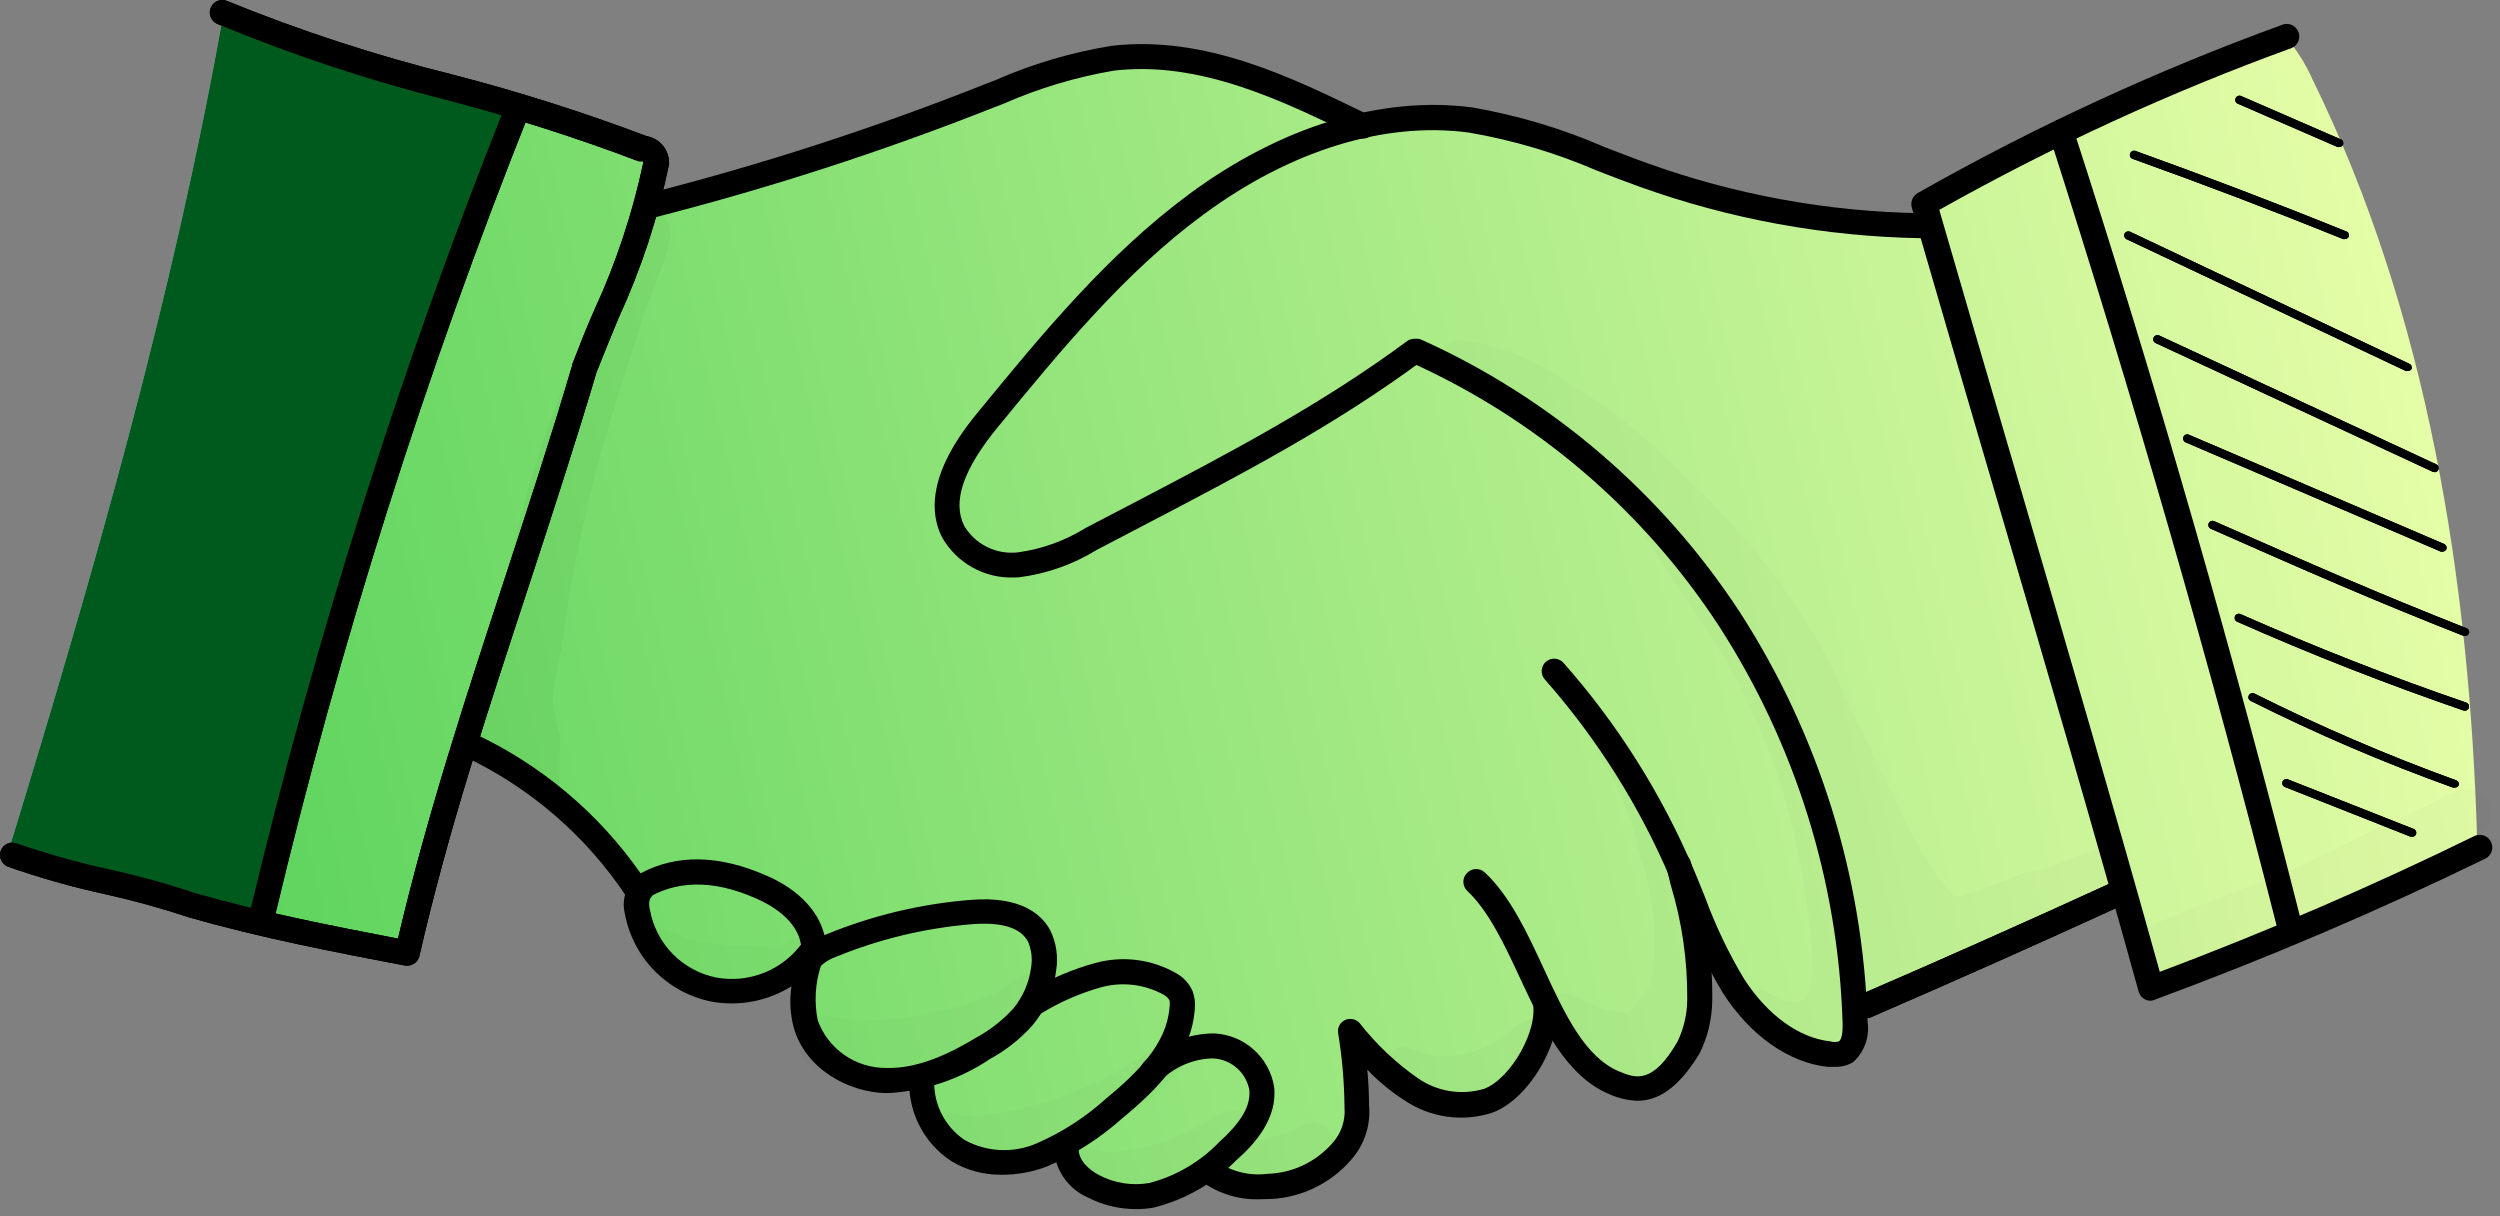 <svg width="185" height="90" viewBox="0 0 185 90" fill="none" xmlns="http://www.w3.org/2000/svg">
<rect x="0" y="0" width="185" height="90" fill="#808080" stroke="none"/>
<path d="M37.951 8.302C31.247 27.956 24.542 47.653 20.008 68.281C23.452 69.502 27.053 70.222 30.701 70.419C32.084 65.365 33.46 60.307 34.829 55.246C34.692 55.144 34.535 55.071 34.369 55.032C37.141 55.701 39.679 57.109 41.715 59.106C43.864 61.232 45.795 63.568 47.479 66.078C47.439 67.492 47.838 68.883 48.621 70.061C49.404 71.238 50.533 72.144 51.852 72.654C53.178 73.099 54.593 73.211 55.973 72.982C57.352 72.752 58.654 72.188 59.765 71.339C59.53 72.601 59.53 73.895 59.765 75.157C59.853 75.708 60.018 76.245 60.257 76.75C60.8 77.758 61.64 78.576 62.663 79.092C64.399 80.016 66.401 80.315 68.331 79.936C68.292 81.118 68.624 82.282 69.28 83.266C69.935 84.249 70.882 85.003 71.988 85.422C74.232 86.121 76.656 85.961 78.789 84.973C79.079 85.815 79.538 86.59 80.136 87.251C80.886 87.877 81.814 88.251 82.788 88.32C85.2 88.544 87.615 87.925 89.621 86.566C90.785 87.244 92.1 87.62 93.446 87.661C94.793 87.702 96.128 87.407 97.331 86.802C97.974 86.477 98.551 86.034 99.031 85.497C99.972 84.336 100.499 82.895 100.528 81.401C100.531 79.894 100.449 78.387 100.282 76.889C101.394 78.386 102.736 79.696 104.26 80.77C105.001 81.311 105.85 81.686 106.748 81.87C107.646 82.054 108.574 82.044 109.468 81.84C110.949 81.358 112.196 80.339 112.965 78.985C113.778 77.546 114.233 75.932 114.291 74.28C114.875 75.29 115.517 76.264 116.215 77.199C116.84 78.09 117.597 78.88 118.461 79.541C119.318 80.198 120.389 80.515 121.466 80.428C122.293 80.255 123.061 79.868 123.691 79.305C124.322 78.742 124.793 78.023 125.059 77.22C125.624 75.594 125.913 73.884 125.914 72.162C125.968 71.168 126.021 70.174 125.978 69.147C126.782 70.87 127.741 72.517 128.844 74.066C129.921 75.593 131.402 76.789 133.121 77.52C133.549 77.669 133.988 77.787 134.426 77.905C134.766 78.052 135.135 78.12 135.505 78.106C135.875 78.091 136.237 77.993 136.565 77.819C136.792 77.617 136.976 77.37 137.104 77.094C137.233 76.819 137.304 76.519 137.313 76.215C137.303 75.575 137.431 74.941 137.687 74.355C144.242 71.767 150.701 68.88 156.935 65.8C157.535 68.219 158.289 70.598 159.192 72.922C163.871 71.778 168.385 70.038 172.622 67.746C176.359 66.331 179.942 64.54 183.316 62.4C182.77 42.938 179.627 23.219 171.136 5.896C170.641 4.779 169.99 3.739 169.201 2.806C159.881 6.211 150.843 10.34 142.168 15.156C142.447 15.624 142.609 16.152 142.638 16.696C133.624 17.37 124.791 14.173 116.269 11.008C113.621 9.862 110.823 9.099 107.96 8.741C105.309 8.714 102.659 8.896 100.036 9.286C96.986 7.445 93.687 6.052 90.241 5.148C88.208 4.476 86.084 4.115 83.943 4.078C81.984 4.157 80.046 4.517 78.19 5.148C68.085 8.249 58.632 13.97 48.142 14.996L48.398 12.772C48.485 12.379 48.436 11.968 48.26 11.606C44.859 10.163 41.416 8.741 37.951 8.302Z" fill="url(#paint0_linear_48_1290)"/>
<path d="M178.493 61.918H178.386L169.136 58.261C169.092 58.252 169.049 58.234 169.013 58.207C168.976 58.18 168.945 58.146 168.924 58.106C168.902 58.066 168.889 58.021 168.886 57.976C168.883 57.931 168.891 57.885 168.907 57.843C168.924 57.8 168.95 57.762 168.983 57.731C169.016 57.7 169.056 57.676 169.099 57.662C169.143 57.648 169.189 57.644 169.234 57.649C169.279 57.655 169.322 57.67 169.361 57.694L178.611 61.341C178.649 61.356 178.683 61.379 178.713 61.408C178.742 61.436 178.765 61.471 178.781 61.508C178.797 61.546 178.805 61.587 178.805 61.628C178.805 61.669 178.797 61.709 178.782 61.747C178.756 61.801 178.715 61.847 178.664 61.877C178.612 61.907 178.553 61.922 178.493 61.918Z" fill="black"/>
<path d="M181.626 58.283H181.519C176.405 56.446 171.406 54.303 166.549 51.867C166.513 51.849 166.48 51.825 166.453 51.795C166.427 51.766 166.406 51.731 166.393 51.693C166.38 51.655 166.375 51.615 166.378 51.575C166.381 51.535 166.392 51.496 166.41 51.46C166.448 51.388 166.513 51.334 166.591 51.308C166.668 51.282 166.753 51.287 166.827 51.321C171.67 53.748 176.651 55.89 181.744 57.737C181.782 57.749 181.818 57.769 181.848 57.795C181.879 57.821 181.904 57.853 181.922 57.889C181.94 57.925 181.95 57.964 181.953 58.004C181.955 58.044 181.95 58.084 181.936 58.122C181.906 58.176 181.86 58.22 181.805 58.248C181.75 58.277 181.688 58.289 181.626 58.283Z" fill="black"/>
<path d="M182.407 52.583H182.311C176.654 50.637 170.997 48.424 165.522 45.996C165.454 45.959 165.402 45.898 165.377 45.825C165.352 45.751 165.355 45.671 165.386 45.6C165.417 45.529 165.473 45.472 165.544 45.441C165.615 45.409 165.695 45.405 165.768 45.429C171.232 47.846 176.868 50.06 182.514 51.995C182.581 52.021 182.636 52.07 182.671 52.132C182.706 52.195 182.719 52.268 182.706 52.338C182.693 52.409 182.657 52.473 182.602 52.52C182.548 52.566 182.479 52.593 182.407 52.594V52.583Z" fill="black"/>
<path d="M182.407 47.055C182.372 47.065 182.335 47.065 182.3 47.055C175.713 44.467 170.612 42.232 163.576 39.12C163.508 39.083 163.456 39.022 163.431 38.949C163.405 38.876 163.409 38.795 163.439 38.724C163.47 38.653 163.527 38.596 163.597 38.565C163.668 38.533 163.748 38.529 163.822 38.554C170.858 41.665 175.959 43.9 182.524 46.488C182.562 46.502 182.597 46.524 182.626 46.551C182.655 46.579 182.678 46.613 182.694 46.65C182.71 46.686 182.718 46.726 182.719 46.766C182.719 46.807 182.711 46.846 182.696 46.884C182.67 46.938 182.629 46.983 182.577 47.014C182.526 47.044 182.467 47.058 182.407 47.055Z" fill="black"/>
<path d="M180.739 40.821H180.621L161.737 32.736C161.662 32.703 161.603 32.642 161.573 32.566C161.543 32.49 161.544 32.405 161.576 32.33C161.592 32.292 161.614 32.257 161.643 32.228C161.672 32.2 161.707 32.177 161.745 32.162C161.783 32.147 161.824 32.14 161.865 32.141C161.906 32.142 161.946 32.152 161.983 32.17L180.867 40.254C180.939 40.287 180.996 40.346 181.026 40.42C181.056 40.493 181.057 40.575 181.028 40.649C181 40.702 180.958 40.745 180.907 40.776C180.856 40.806 180.798 40.821 180.739 40.821Z" fill="black"/>
<path d="M180.161 34.918H180.033L159.523 25.39C159.448 25.356 159.389 25.294 159.36 25.217C159.331 25.139 159.334 25.054 159.368 24.979C159.402 24.904 159.465 24.845 159.542 24.816C159.619 24.787 159.705 24.79 159.78 24.824L180.289 34.362C180.352 34.393 180.402 34.443 180.432 34.506C180.462 34.568 180.47 34.639 180.455 34.706C180.441 34.774 180.404 34.835 180.35 34.879C180.297 34.923 180.23 34.948 180.161 34.95V34.918Z" fill="black"/>
<path d="M178.162 27.454C178.119 27.464 178.075 27.464 178.033 27.454L157.342 17.691C157.275 17.653 157.225 17.591 157.201 17.518C157.178 17.445 157.182 17.365 157.213 17.295C157.25 17.224 157.312 17.169 157.388 17.142C157.463 17.114 157.546 17.115 157.62 17.145L178.29 26.919C178.327 26.935 178.36 26.959 178.388 26.988C178.416 27.018 178.438 27.052 178.452 27.09C178.466 27.128 178.472 27.169 178.47 27.209C178.468 27.25 178.457 27.289 178.44 27.326C178.408 27.369 178.366 27.404 178.318 27.426C178.269 27.449 178.215 27.458 178.162 27.454Z" fill="black"/>
<path d="M173.51 17.691C173.472 17.701 173.431 17.701 173.393 17.691C168.26 15.617 163.009 13.617 157.812 11.756C157.774 11.743 157.738 11.723 157.708 11.695C157.678 11.668 157.653 11.635 157.636 11.598C157.619 11.561 157.61 11.521 157.609 11.48C157.608 11.439 157.615 11.399 157.631 11.361C157.644 11.322 157.665 11.286 157.692 11.256C157.719 11.225 157.752 11.2 157.788 11.182C157.825 11.164 157.865 11.154 157.906 11.151C157.947 11.149 157.988 11.155 158.026 11.168C163.223 13.04 168.474 15.039 173.628 17.124C173.665 17.139 173.7 17.16 173.729 17.188C173.758 17.216 173.781 17.249 173.797 17.286C173.813 17.323 173.822 17.363 173.822 17.403C173.822 17.443 173.814 17.483 173.799 17.52C173.773 17.574 173.732 17.619 173.681 17.65C173.629 17.68 173.57 17.695 173.51 17.691Z" fill="black"/>
<path d="M173.104 10.879C173.061 10.89 173.017 10.89 172.975 10.879L165.586 7.671C165.549 7.655 165.516 7.632 165.488 7.602C165.46 7.573 165.438 7.538 165.424 7.5C165.41 7.462 165.404 7.422 165.406 7.381C165.408 7.341 165.419 7.301 165.437 7.265C165.469 7.19 165.531 7.131 165.607 7.101C165.683 7.071 165.768 7.072 165.843 7.105L173.221 10.313C173.296 10.345 173.355 10.407 173.385 10.483C173.415 10.559 173.414 10.644 173.382 10.719C173.355 10.769 173.315 10.811 173.266 10.84C173.217 10.868 173.16 10.882 173.104 10.879Z" fill="black"/>
<path d="M16.522 1.063C23.826 3.64 31.204 5.971 38.24 8.185C37.085 13.286 34.123 17.713 32.134 22.524C31.119 25.105 30.248 27.739 29.525 30.416C25.904 42.906 22.432 55.438 19.11 68.014C13.084 65.856 6.879 64.234 0.568 63.17C6.994 42.19 12.79 22.033 16.522 1.063Z" fill="#ACD4F7"/>
<g opacity="0.13">
<path opacity="0.13" d="M154.38 63.148C153.241 63.505 152.124 63.926 151.033 64.41C150.785 64.399 150.537 64.421 150.295 64.474C149.745 64.601 149.211 64.788 148.701 65.03C148.124 65.233 147.579 65.436 147.023 65.682C146.798 65.768 146.124 66.035 145.868 66.11L145.675 66.174C145.504 66.174 145.344 66.292 145.173 66.335H144.873L144.542 66.249C144.304 66.015 144.083 65.765 143.879 65.501L144.018 65.693C143.836 65.436 143.644 65.18 143.44 64.945L143.28 64.763C143.098 64.485 142.927 64.196 142.745 63.907C142.021 62.746 141.361 61.547 140.767 60.314C139.484 57.716 138.308 55.053 136.95 52.498C136.232 50.726 135.411 48.998 134.49 47.322C131.783 42.848 128.465 38.774 124.631 35.217C121.941 32.396 118.871 29.963 115.509 27.989C113.348 26.527 110.884 25.573 108.302 25.198C108.132 25.163 107.956 25.164 107.786 25.199C107.616 25.235 107.455 25.304 107.313 25.404C107.17 25.504 107.05 25.631 106.958 25.779C106.866 25.926 106.806 26.091 106.78 26.263C106.754 26.434 106.763 26.61 106.806 26.778C106.85 26.946 106.927 27.104 107.034 27.241C107.14 27.378 107.273 27.493 107.425 27.577C107.577 27.662 107.744 27.714 107.917 27.732C109.897 27.997 111.785 28.73 113.424 29.871C113.321 30.125 113.294 30.405 113.347 30.674C113.401 30.944 113.531 31.193 113.724 31.389C115.542 33.047 117.637 34.319 119.53 35.87C119.445 35.87 120.503 36.746 120.717 36.939L121.359 37.634C121.267 37.72 121.195 37.825 121.147 37.941C121.099 38.057 121.077 38.182 121.081 38.308C121.431 39.224 121.906 40.087 122.492 40.874C124.567 44.2 127.026 47.29 128.791 50.829C131.349 55.871 133.007 61.321 133.688 66.933C134.094 68.976 134.319 72.708 133.688 73.766C133.637 73.832 133.579 73.893 133.517 73.948L133.389 74.034L133.143 74.119H133.025H132.49H132.298C131.592 73.938 131.977 74.119 130.919 73.499C129.282 72.537 127.871 75.071 129.475 76.087C133.506 79.145 136.329 78.055 137.131 73.948C137.449 71.454 137.351 68.925 136.843 66.463C136.971 66.837 137.089 67.212 137.206 67.532C137.431 69.008 137.634 70.398 137.816 71.639C137.79 71.676 137.761 71.712 137.73 71.746C137.536 72.103 137.482 72.521 137.578 72.916C137.675 73.312 137.916 73.657 138.254 73.884C138.399 74.118 138.616 74.299 138.873 74.399C139.129 74.499 139.411 74.514 139.676 74.44C139.869 74.387 140.045 74.287 140.188 74.149C140.332 74.011 140.439 73.839 140.5 73.649C144.958 71.894 149.253 69.747 153.332 67.233C153.873 66.81 154.461 66.451 155.085 66.164C155.54 66.004 155.941 65.718 156.24 65.34C156.449 65.194 156.626 65.009 156.764 64.795C157.459 63.276 155.609 62.442 154.38 63.148Z" fill="black"/>
</g>
<g opacity="0.13">
<path opacity="0.13" d="M182.567 58.368C182.337 58.373 182.111 58.428 181.904 58.529C180.835 58.849 179.958 59.534 178.953 59.919C177.167 60.828 176.472 60.988 174.088 62.197C169.971 64.496 163.138 66.752 159.459 68.367C157.043 69.136 158.016 72.89 160.475 72.259C164.335 70.944 167.96 69.051 171.692 67.393C173.66 66.442 177.381 65.03 180.482 63.426C181.926 62.635 183.69 61.694 183.904 61.288C184.112 61.028 184.245 60.715 184.285 60.385C184.326 60.054 184.275 59.718 184.136 59.416C183.997 59.113 183.777 58.855 183.5 58.67C183.223 58.485 182.9 58.38 182.567 58.368Z" fill="black"/>
</g>
<g opacity="0.13">
<path opacity="0.13" d="M46.228 16.739C44.667 22.685 41.95 27.069 39.876 33.613C38.657 37.436 37.7 41.338 37.01 45.29C36.572 47.033 36.23 48.808 35.877 50.584C35.472 52.139 35.331 53.751 35.46 55.353C35.541 55.702 35.695 56.03 35.913 56.315C36.13 56.6 36.406 56.835 36.722 57.005C37.037 57.175 37.386 57.276 37.743 57.301C38.101 57.325 38.46 57.274 38.796 57.149C39.641 58.08 40.539 58.956 41.437 59.833V59.716C41.373 57.962 41.384 56.219 41.437 54.465C41.137 53.477 40.951 52.458 40.881 51.428C41.223 49.504 41.662 47.589 41.876 45.633C42.853 39.365 44.37 33.193 46.41 27.187C46.987 25.401 47.479 23.551 48.185 21.84C48.719 20.279 49.586 18.632 49.586 17.007C49.525 16.622 49.337 16.27 49.051 16.006C48.766 15.742 48.4 15.581 48.012 15.55C47.624 15.52 47.237 15.62 46.914 15.836C46.59 16.051 46.349 16.37 46.228 16.739Z" fill="black"/>
</g>
<g opacity="0.13">
<path opacity="0.13" d="M47.992 64.891C47.95 65.077 47.845 65.242 47.695 65.359C47.545 65.476 47.359 65.538 47.169 65.533C47.312 65.628 47.474 65.691 47.644 65.717C47.814 65.743 47.988 65.731 48.153 65.683C48.425 65.595 48.66 65.419 48.821 65.183C48.981 64.947 49.059 64.663 49.04 64.378L47.992 64.891Z" fill="black"/>
</g>
<g opacity="0.13">
<path opacity="0.13" d="M35.46 55.353L35.363 54.647C35.361 54.886 35.393 55.123 35.46 55.353Z" fill="black"/>
</g>
<g opacity="0.13">
<path opacity="0.13" d="M58.354 69.692C57.691 70.163 56.804 70.024 55.071 69.992C53.765 69.988 52.463 69.837 51.19 69.543C50.345 69.34 49.553 68.655 48.677 68.773C48.307 68.831 47.968 69.014 47.716 69.29C47.464 69.567 47.313 69.922 47.29 70.295C47.266 70.669 47.37 71.04 47.586 71.346C47.801 71.652 48.114 71.876 48.474 71.981C49.62 72.462 50.804 72.848 52.013 73.136C53.014 73.474 54.084 73.555 55.125 73.371C56.433 73.049 57.684 72.53 58.835 71.831C59.306 71.51 59.905 71.254 60.118 70.655C60.151 70.438 60.117 70.216 60.019 70.019C59.922 69.823 59.766 69.661 59.573 69.556C59.381 69.451 59.16 69.407 58.942 69.432C58.724 69.456 58.519 69.547 58.354 69.692Z" fill="black"/>
</g>
<g opacity="0.13">
<path opacity="0.13" d="M75.838 72.056C75.26 72.259 75.143 72.59 74.244 73.125C72.721 74.018 71.034 74.596 69.283 74.825C67.788 75.277 66.235 75.501 64.674 75.488C63.888 75.517 63.101 75.481 62.321 75.381C61.821 75.222 61.295 75.157 60.771 75.189C58.707 75.403 58.514 78.611 60.514 79.167C65.604 80.717 69.807 79.167 73.41 76.868C74.528 76.209 75.568 75.427 76.511 74.537C77.025 73.948 77.153 74.055 77.26 73.232C77.268 73.053 77.235 72.875 77.162 72.711C77.09 72.548 76.98 72.403 76.842 72.289C76.704 72.175 76.542 72.094 76.367 72.054C76.193 72.013 76.012 72.014 75.838 72.056Z" fill="black"/>
</g>
<g opacity="0.13">
<path opacity="0.13" d="M97.224 83.07C96.155 83.23 96.422 83.369 95.855 83.551C95.169 83.872 94.453 84.123 93.717 84.299C93.272 84.397 92.822 84.472 92.369 84.524C92.484 84.373 92.564 84.2 92.605 84.015C92.645 83.831 92.645 83.639 92.605 83.455C92.566 83.106 92.403 82.784 92.146 82.546C91.888 82.308 91.554 82.171 91.204 82.161C90.37 82.214 89.739 82.941 88.969 83.23C87.873 83.792 86.736 84.271 85.568 84.663C84.335 85.042 83.052 85.236 81.762 85.24C81.038 85.08 80.324 84.88 79.623 84.642C80.961 84.046 82.243 83.331 83.451 82.503C84.841 81.594 86.112 80.516 87.237 79.295C87.378 79.165 87.488 79.005 87.558 78.826C87.628 78.647 87.656 78.455 87.639 78.264C87.622 78.072 87.562 77.888 87.463 77.723C87.363 77.559 87.227 77.42 87.065 77.317C86.849 77.173 86.587 77.113 86.329 77.148C86.071 77.184 85.835 77.312 85.665 77.509C85.74 77.445 85.932 77.285 85.814 77.37C85.248 77.734 84.67 78.108 84.093 78.439C80.871 80.475 77.276 81.845 73.517 82.471C72.845 82.574 72.164 82.603 71.485 82.556H71.293C70.795 82.412 70.282 82.33 69.764 82.311C69.497 82.361 69.254 82.499 69.074 82.703C68.893 82.907 68.785 83.164 68.767 83.436C68.749 83.707 68.821 83.977 68.972 84.203C69.124 84.428 69.346 84.598 69.603 84.684C70.667 85.117 71.781 85.415 72.918 85.572C74.123 85.652 75.333 85.587 76.522 85.379C77.163 85.323 77.796 85.205 78.415 85.027C78.263 85.196 78.151 85.396 78.084 85.613C78.017 85.83 77.998 86.059 78.027 86.284C78.056 86.51 78.134 86.726 78.254 86.918C78.375 87.111 78.535 87.275 78.725 87.4C80.21 88.142 81.853 88.515 83.513 88.487C85.174 88.459 86.803 88.032 88.263 87.24C88.825 86.999 89.368 86.717 89.888 86.395C89.88 86.64 89.92 86.883 90.005 87.112C90.091 87.341 90.221 87.551 90.388 87.73C90.555 87.909 90.755 88.053 90.978 88.154C91.2 88.255 91.441 88.312 91.685 88.32C93.62 88.064 95.706 87.946 97.342 86.716C97.823 86.331 98.465 86 98.678 85.358C98.768 85.112 98.8 84.848 98.771 84.588C98.743 84.328 98.655 84.077 98.514 83.856C98.374 83.635 98.184 83.449 97.961 83.313C97.737 83.176 97.485 83.093 97.224 83.07Z" fill="black"/>
</g>
<g opacity="0.13">
<path opacity="0.13" d="M112.868 75.51C111.671 76.151 111.959 76.269 111.19 76.771C109.912 77.663 108.396 78.151 106.837 78.172H106.42L105.95 78.065C104.966 77.894 103.918 77.124 102.945 77.734C102.662 77.923 102.437 78.188 102.295 78.498C102.153 78.808 102.101 79.151 102.143 79.49C102.185 79.828 102.32 80.148 102.534 80.414C102.747 80.68 103.03 80.881 103.351 80.995C104.629 81.477 105.985 81.716 107.351 81.701C109.003 81.555 110.586 80.972 111.938 80.011C112.594 79.522 113.218 78.994 113.809 78.429C114.056 78.271 114.261 78.057 114.408 77.804C114.555 77.551 114.639 77.267 114.654 76.975C114.662 76.751 114.618 76.529 114.526 76.326C114.434 76.122 114.296 75.943 114.123 75.801C113.95 75.659 113.747 75.559 113.53 75.509C113.312 75.458 113.086 75.459 112.868 75.51Z" fill="black"/>
</g>
<g opacity="0.13">
<path opacity="0.13" d="M126.299 70.58C126.31 70.21 126.2 69.845 125.986 69.543C125.772 69.24 125.465 69.015 125.112 68.901H125.005C125.069 67.493 124.965 66.082 124.695 64.699C124.071 62.618 123.225 60.611 122.172 58.711C121.352 56.636 120.219 54.7 118.814 52.968C118.664 52.852 118.485 52.781 118.296 52.763C118.108 52.746 117.918 52.782 117.749 52.869C117.581 52.955 117.441 53.088 117.345 53.252C117.249 53.415 117.203 53.602 117.21 53.792C117.263 54.497 117.884 55 118.194 55.609C119.737 58.01 120.824 60.674 121.402 63.469C122.353 66.177 122.661 69.069 122.3 71.917V72.024C122.3 72.173 122.246 72.334 122.214 72.494C122.193 72.606 122.165 72.717 122.129 72.826C121.958 73.114 121.776 73.392 121.594 73.671C121.412 73.948 120.888 74.547 120.621 74.804L120.45 74.911C119.648 74.957 118.846 74.803 118.119 74.462C117.723 74.312 117.648 74.259 118.119 74.462C117.449 74.104 116.752 73.8 116.034 73.553C114.376 73.232 113.563 75.745 115.028 76.6C115.542 76.879 116.098 77.146 116.611 77.381C116.656 77.668 116.763 77.941 116.924 78.183C117.084 78.424 117.295 78.629 117.541 78.782C117.665 78.851 117.794 78.912 117.926 78.964C117.942 79.335 118.074 79.692 118.304 79.984C118.535 80.276 118.852 80.488 119.209 80.589C119.891 80.846 120.627 80.927 121.348 80.824C121.633 80.747 121.909 80.64 122.172 80.504C122.958 80.235 123.61 79.671 123.989 78.932C124.16 78.57 124.19 78.159 124.075 77.777C124.345 77.481 124.51 77.106 124.545 76.707C125.273 75.689 125.792 74.537 126.075 73.318C126.233 72.467 126.323 71.605 126.342 70.74V70.655C126.341 70.637 126.341 70.619 126.342 70.602L126.299 70.58Z" fill="black"/>
</g>
<path d="M30.167 71.457H29.996C24.735 70.452 19.302 69.415 13.956 67.875C11.918 67.201 9.848 66.63 7.754 66.164C5.333 65.637 2.948 64.962 0.61 64.143C0.38 64.058 0.192 63.886 0.088 63.664C-0.016 63.441 -0.028 63.187 0.054 62.956C0.096 62.842 0.16 62.737 0.242 62.648C0.325 62.559 0.424 62.486 0.534 62.436C0.645 62.385 0.764 62.357 0.885 62.352C1.007 62.348 1.128 62.368 1.241 62.41C3.504 63.191 5.81 63.837 8.149 64.346C10.289 64.816 12.402 65.402 14.48 66.1C19.431 67.511 24.521 68.505 29.45 69.457C31.589 60.336 34.519 51.439 37.342 42.831C39.021 37.698 40.764 32.394 42.346 27.026C42.346 27.026 42.346 27.026 42.346 26.962C42.881 25.572 43.416 24.203 44.004 22.888C45.607 19.409 46.816 15.761 47.607 12.013C47.588 11.977 47.558 11.947 47.522 11.927C47.427 11.949 47.328 11.949 47.233 11.927C42.574 10.16 37.823 8.647 33 7.393C27.229 5.93 21.572 4.051 16.073 1.769C15.962 1.72 15.862 1.649 15.778 1.561C15.694 1.473 15.629 1.37 15.585 1.257C15.541 1.143 15.521 1.023 15.524 0.901C15.526 0.78 15.553 0.661 15.602 0.55C15.652 0.439 15.722 0.339 15.81 0.255C15.898 0.171 16.001 0.106 16.114 0.062C16.228 0.018 16.348 -0.003 16.47 0C16.591 0.003 16.71 0.03 16.821 0.079C22.258 2.296 27.847 4.118 33.546 5.533C38.386 6.786 43.155 8.299 47.832 10.067C48.291 10.143 48.71 10.377 49.016 10.728C49.322 11.079 49.497 11.526 49.511 11.992C49.511 12.045 49.511 12.098 49.511 12.152C48.7 16.09 47.441 19.922 45.758 23.572C45.212 24.866 44.688 26.203 44.143 27.55C42.55 32.897 40.806 38.243 39.128 43.366C36.08 52.658 33.172 61.405 31.033 70.762C30.982 70.955 30.871 71.128 30.715 71.253C30.559 71.378 30.367 71.45 30.167 71.457Z" fill="black"/>
<path d="M19.377 68.623C19.306 68.633 19.234 68.633 19.163 68.623C18.934 68.567 18.734 68.424 18.607 68.225C18.48 68.026 18.434 67.786 18.479 67.554C23.34 47.159 29.68 27.145 37.449 7.671C37.541 7.444 37.719 7.263 37.945 7.168C38.171 7.073 38.425 7.071 38.652 7.163C38.879 7.256 39.06 7.434 39.155 7.66C39.25 7.885 39.252 8.139 39.16 8.366C31.444 27.73 25.146 47.629 20.318 67.907C20.271 68.118 20.15 68.305 19.978 68.436C19.806 68.567 19.593 68.633 19.377 68.623Z" fill="black"/>
<path d="M159.149 74.055C159.004 74.055 158.862 74.022 158.732 73.959C158.617 73.901 158.516 73.82 158.435 73.721C158.354 73.621 158.295 73.505 158.261 73.382C154.872 61.138 151.279 48.905 147.483 35.955C145.526 29.272 143.494 22.353 141.473 15.36C141.416 15.159 141.427 14.945 141.504 14.752C141.581 14.558 141.721 14.396 141.901 14.29C150.56 9.377 159.617 5.199 168.976 1.801C169.201 1.741 169.44 1.767 169.647 1.875C169.853 1.983 170.011 2.164 170.091 2.383C170.17 2.602 170.164 2.842 170.075 3.057C169.985 3.272 169.818 3.446 169.607 3.544C160.593 6.819 151.863 10.828 143.505 15.531C145.461 22.289 147.418 28.962 149.311 35.42C153.011 48.049 156.508 60.015 159.823 71.916C167.725 68.944 175.563 65.565 183.155 61.843C183.374 61.756 183.617 61.755 183.836 61.84C184.055 61.925 184.234 62.089 184.336 62.3C184.439 62.511 184.459 62.754 184.39 62.978C184.322 63.203 184.171 63.394 183.968 63.512C175.982 67.405 167.805 70.895 159.47 73.97C159.37 74.02 159.261 74.049 159.149 74.055Z" fill="black"/>
<path d="M169.415 69.382C169.207 69.383 169.006 69.314 168.843 69.186C168.68 69.058 168.565 68.878 168.516 68.677C163.533 49.033 157.823 29.304 151.653 10.045C151.615 9.93 151.6 9.807 151.61 9.686C151.619 9.564 151.653 9.446 151.709 9.337C151.764 9.229 151.841 9.132 151.934 9.054C152.028 8.975 152.136 8.916 152.252 8.88C152.367 8.842 152.489 8.827 152.609 8.837C152.73 8.846 152.848 8.88 152.956 8.936C153.063 8.992 153.159 9.068 153.236 9.162C153.314 9.255 153.372 9.363 153.407 9.479C159.641 28.727 165.319 48.541 170.302 68.228C170.333 68.345 170.34 68.467 170.323 68.587C170.306 68.707 170.266 68.822 170.204 68.927C170.143 69.031 170.061 69.122 169.964 69.195C169.867 69.268 169.757 69.32 169.639 69.35L169.415 69.382Z" fill="black"/>
<path d="M75.036 42.734C73.953 42.773 72.881 42.512 71.938 41.98C70.994 41.447 70.216 40.665 69.689 39.719C67.861 35.987 71.315 31.785 72.448 30.405C77.121 24.706 81.965 18.824 87.996 14.365C94.797 9.339 102.24 7.072 108.944 7.949C112.33 8.537 115.632 9.527 118.782 10.901C119.798 11.286 120.846 11.703 121.872 12.066C128.394 14.416 135.259 15.669 142.19 15.777C142.418 15.801 142.629 15.909 142.782 16.08C142.936 16.251 143.02 16.472 143.02 16.702C143.02 16.931 142.936 17.153 142.782 17.323C142.629 17.494 142.418 17.602 142.19 17.627C135.066 17.509 128.01 16.219 121.306 13.809C120.236 13.424 119.167 13.018 118.162 12.622C115.13 11.313 111.953 10.369 108.698 9.81C102.464 8.976 95.503 11.125 89.076 15.862C83.238 20.14 78.468 25.967 73.859 31.581C71.282 34.715 70.459 37.11 71.347 38.906C71.749 39.584 72.338 40.13 73.044 40.479C73.75 40.828 74.542 40.965 75.325 40.874C77.105 40.631 78.814 40.016 80.34 39.067L83.868 37.227C91.033 33.485 97.77 29.945 104.186 25.198C104.383 25.082 104.617 25.044 104.841 25.092C105.065 25.139 105.263 25.268 105.397 25.454C105.53 25.64 105.59 25.869 105.564 26.096C105.537 26.324 105.427 26.533 105.255 26.684C98.722 31.517 91.888 35.089 84.66 38.864L81.142 40.703C79.387 41.781 77.422 42.47 75.378 42.724L75.036 42.734Z" fill="black"/>
<path d="M138.094 75.349C137.913 75.347 137.737 75.294 137.585 75.195C137.434 75.097 137.314 74.957 137.239 74.793C137.142 74.568 137.138 74.313 137.228 74.085C137.318 73.856 137.495 73.673 137.72 73.574C143.858 70.922 150.049 68.163 156.123 65.383C156.344 65.281 156.597 65.271 156.825 65.356C157.054 65.44 157.24 65.611 157.342 65.832C157.444 66.055 157.454 66.309 157.37 66.539C157.286 66.77 157.115 66.957 156.893 67.062C150.808 69.853 144.606 72.612 138.458 75.274C138.343 75.325 138.219 75.35 138.094 75.349Z" fill="black"/>
<path d="M135.72 78.942C135.549 78.954 135.378 78.954 135.207 78.942C132.352 78.621 129.539 76.643 127.507 73.499C126.285 71.463 125.261 69.315 124.449 67.083L123.615 65.041C121.327 59.651 118.186 54.664 114.312 50.273C114.232 50.182 114.171 50.076 114.132 49.961C114.093 49.846 114.077 49.724 114.085 49.603C114.092 49.482 114.124 49.364 114.178 49.255C114.232 49.146 114.306 49.049 114.397 48.969C114.489 48.889 114.595 48.828 114.71 48.788C114.825 48.749 114.946 48.733 115.068 48.741C115.189 48.749 115.307 48.781 115.416 48.835C115.525 48.889 115.622 48.963 115.702 49.054C119.711 53.593 122.96 58.75 125.326 64.324C125.615 65.009 125.893 65.693 126.171 66.388C126.943 68.496 127.913 70.526 129.069 72.451C130.801 75.125 133.121 76.803 135.431 77.06C135.644 77.125 135.871 77.125 136.083 77.06C136.201 76.975 136.383 76.697 136.351 75.67C136.027 65.235 132.862 55.086 127.197 46.317C121.617 37.778 113.71 31.014 104.41 26.823C104.198 26.715 104.036 26.53 103.956 26.306C103.876 26.083 103.885 25.837 103.98 25.619C104.076 25.401 104.252 25.229 104.471 25.137C104.69 25.044 104.936 25.039 105.158 25.123C114.783 29.464 122.968 36.465 128.748 45.301C134.596 54.359 137.864 64.84 138.201 75.617C138.282 76.163 138.227 76.722 138.04 77.242C137.854 77.763 137.542 78.229 137.131 78.6C136.706 78.853 136.214 78.972 135.72 78.942Z" fill="black"/>
<path d="M93.129 88.748C91.52 88.78 89.951 88.251 88.691 87.251C88.522 87.092 88.418 86.877 88.4 86.646C88.382 86.415 88.45 86.186 88.591 86.003C88.733 85.82 88.938 85.696 89.166 85.656C89.394 85.616 89.629 85.662 89.824 85.786C90.392 86.222 91.041 86.542 91.733 86.725C92.425 86.909 93.147 86.953 93.856 86.855H93.984C94.859 86.804 95.714 86.58 96.501 86.197C97.289 85.813 97.992 85.277 98.572 84.62C98.906 84.259 99.16 83.831 99.318 83.365C99.477 82.899 99.536 82.405 99.491 81.915C99.486 81.876 99.486 81.836 99.491 81.797C99.471 80.005 99.314 78.218 99.021 76.451C98.989 76.253 99.023 76.051 99.118 75.875C99.213 75.699 99.362 75.559 99.545 75.477C99.725 75.398 99.925 75.379 100.118 75.421C100.31 75.463 100.483 75.565 100.614 75.713C101.832 77.267 103.273 78.633 104.891 79.765C105.601 80.266 106.416 80.599 107.274 80.738C108.132 80.877 109.01 80.819 109.842 80.567C111.831 79.797 113.874 76.151 113.414 74.151C113.372 73.918 113.42 73.678 113.549 73.479C113.678 73.28 113.879 73.138 114.109 73.082C114.342 73.043 114.581 73.092 114.779 73.221C114.977 73.35 115.12 73.548 115.178 73.777C115.83 76.675 113.318 81.263 110.452 82.332C109.355 82.692 108.189 82.793 107.047 82.628C105.904 82.463 104.815 82.036 103.865 81.38C102.886 80.746 101.986 79.999 101.181 79.156C101.256 80.001 101.309 80.888 101.309 81.776C101.378 82.511 101.294 83.253 101.062 83.954C100.83 84.655 100.455 85.301 99.962 85.85C99.219 86.704 98.311 87.399 97.293 87.893C96.275 88.388 95.168 88.671 94.038 88.726H93.92L93.129 88.748Z" fill="black"/>
<path d="M121.188 81.455C120.476 81.434 119.775 81.274 119.124 80.984C115.916 79.669 114.162 75.969 112.505 72.43C111.361 69.96 110.174 67.415 108.559 65.907C108.473 65.821 108.405 65.72 108.358 65.608C108.312 65.496 108.288 65.376 108.288 65.255C108.288 65.133 108.312 65.013 108.358 64.901C108.405 64.789 108.473 64.688 108.559 64.602C108.726 64.424 108.956 64.318 109.2 64.308C109.444 64.298 109.683 64.385 109.864 64.549C111.746 66.302 113.007 69.019 114.226 71.649C115.798 75.05 117.285 78.258 119.862 79.306C120.995 79.765 122.289 80.289 124.139 77.071C124.606 76.099 124.85 75.036 124.856 73.959C124.881 71.094 124.47 68.242 123.637 65.501C123.53 65.084 123.423 64.656 123.326 64.228C123.298 64.11 123.294 63.988 123.313 63.868C123.332 63.748 123.375 63.633 123.438 63.53C123.502 63.427 123.585 63.337 123.683 63.266C123.782 63.195 123.893 63.144 124.011 63.116C124.129 63.088 124.251 63.083 124.371 63.102C124.491 63.122 124.605 63.164 124.709 63.228C124.812 63.291 124.902 63.375 124.973 63.473C125.044 63.571 125.095 63.682 125.123 63.8C125.219 64.217 125.326 64.634 125.433 65.062C126.322 67.986 126.752 71.031 126.705 74.087C126.686 75.44 126.361 76.771 125.754 77.98C124.139 80.632 122.61 81.455 121.188 81.455Z" fill="black"/>
<path d="M65.754 80.888H65.529C62.802 80.824 59.594 79.124 58.728 76.012C58.473 75.024 58.419 73.995 58.568 72.986C56.806 74.086 54.698 74.49 52.654 74.12C51.056 73.801 49.59 73.011 48.446 71.849C47.302 70.688 46.533 69.21 46.238 67.607C46.131 67.189 46.125 66.752 46.222 66.331C46.319 65.911 46.515 65.519 46.794 65.191C46.88 65.105 46.982 65.036 47.093 64.99C47.206 64.943 47.325 64.919 47.447 64.919C47.568 64.919 47.688 64.943 47.8 64.99C47.912 65.036 48.014 65.105 48.099 65.191C48.271 65.366 48.367 65.602 48.367 65.848C48.367 66.094 48.271 66.33 48.099 66.506C48.099 66.57 47.96 66.816 48.099 67.351C48.324 68.574 48.909 69.702 49.78 70.59C50.651 71.478 51.767 72.085 52.986 72.334C54.171 72.555 55.395 72.437 56.516 71.994C57.638 71.552 58.612 70.802 59.327 69.832C59.444 69.666 59.611 69.543 59.804 69.481C59.997 69.419 60.205 69.422 60.396 69.489C60.636 69.362 60.882 69.248 61.134 69.147C64.544 67.746 68.152 66.883 71.827 66.591C75.538 66.292 77.078 67.661 77.709 68.826C78.164 69.746 78.321 70.785 78.158 71.799C77.985 73.284 77.387 74.688 76.436 75.841C75.522 76.868 74.436 77.729 73.228 78.386C71.005 79.873 68.424 80.737 65.754 80.888ZM60.749 71.468C60.322 72.772 60.241 74.165 60.514 75.51C60.891 76.546 61.58 77.441 62.485 78.07C63.391 78.7 64.469 79.035 65.572 79.028C68.053 79.103 70.459 77.851 72.277 76.761C73.295 76.205 74.214 75.482 74.993 74.622C75.715 73.741 76.171 72.673 76.308 71.542C76.409 70.904 76.323 70.251 76.062 69.66C75.378 68.388 73.453 68.27 71.956 68.388C68.479 68.67 65.066 69.489 61.84 70.815C61.435 70.955 61.064 71.177 60.749 71.468Z" fill="black"/>
<path d="M74.116 86.93C72.814 86.949 71.533 86.604 70.416 85.935C69.371 85.257 68.531 84.308 67.983 83.189C67.434 82.071 67.2 80.825 67.304 79.584C67.326 79.34 67.443 79.114 67.63 78.957C67.818 78.799 68.06 78.723 68.304 78.744C68.548 78.765 68.774 78.883 68.931 79.07C69.088 79.258 69.165 79.5 69.144 79.744C69.076 80.644 69.248 81.546 69.642 82.357C70.037 83.169 70.64 83.861 71.389 84.364C72.203 84.809 73.108 85.062 74.035 85.103C74.962 85.144 75.886 84.971 76.736 84.599C78.603 83.783 80.325 82.671 81.837 81.305C84.157 79.391 86.338 77.252 86.542 74.558C86.575 74.381 86.575 74.2 86.542 74.023C86.435 73.838 86.275 73.689 86.082 73.595C84.673 72.828 83.021 72.636 81.473 73.061C79.948 73.49 78.487 74.123 77.132 74.943L76.875 75.082C76.768 75.155 76.646 75.204 76.519 75.228C76.391 75.251 76.26 75.247 76.134 75.216C76.007 75.186 75.889 75.129 75.786 75.05C75.683 74.972 75.598 74.872 75.536 74.758C75.474 74.644 75.436 74.519 75.425 74.389C75.414 74.26 75.431 74.13 75.473 74.007C75.516 73.885 75.584 73.772 75.672 73.677C75.761 73.582 75.868 73.507 75.987 73.456L76.244 73.317C77.743 72.416 79.358 71.725 81.045 71.264C82.05 70.986 83.099 70.911 84.133 71.043C85.167 71.175 86.164 71.512 87.066 72.034C87.582 72.328 87.993 72.777 88.242 73.317C88.407 73.753 88.466 74.223 88.413 74.686C88.167 78.087 85.686 80.567 83.066 82.738C81.399 84.234 79.499 85.447 77.442 86.331C76.38 86.735 75.252 86.938 74.116 86.93Z" fill="black"/>
<path d="M84.061 89.475C82.818 89.474 81.594 89.177 80.489 88.609C79.76 88.288 79.137 87.767 78.693 87.107C78.248 86.446 77.999 85.673 77.976 84.877C77.993 84.632 78.105 84.404 78.29 84.241C78.474 84.079 78.715 83.996 78.96 84.011C79.081 84.018 79.199 84.048 79.308 84.101C79.417 84.154 79.514 84.227 79.595 84.318C79.675 84.408 79.737 84.513 79.777 84.628C79.817 84.742 79.833 84.863 79.826 84.984C79.773 85.84 80.607 86.588 81.344 86.962C82.483 87.56 83.788 87.764 85.055 87.54C87.037 87.022 88.837 85.963 90.252 84.481C91.888 83.006 92.583 81.776 92.444 80.621C92.318 79.991 91.983 79.422 91.495 79.005C91.006 78.588 90.391 78.348 89.749 78.322C88.304 78.353 86.926 78.939 85.9 79.958C85.708 80.111 85.465 80.183 85.222 80.159C84.978 80.135 84.753 80.017 84.595 79.83C84.44 79.639 84.367 79.395 84.391 79.151C84.415 78.907 84.534 78.682 84.724 78.525C86.11 77.211 87.946 76.477 89.856 76.472C90.932 76.525 91.958 76.945 92.763 77.66C93.568 78.376 94.104 79.345 94.283 80.407C94.561 82.77 92.829 84.685 91.492 85.85C89.822 87.563 87.708 88.777 85.386 89.358C84.949 89.439 84.505 89.478 84.061 89.475Z" fill="black"/>
<path d="M60.183 70.666C59.965 70.666 59.753 70.589 59.587 70.448C59.42 70.307 59.309 70.111 59.274 69.896C58.974 68.067 57.071 66.977 55.97 66.495C52.762 65.062 49.949 65.116 47.65 66.624C47.449 66.759 47.202 66.809 46.963 66.763C46.725 66.717 46.514 66.578 46.378 66.378C43.389 61.868 39.221 58.266 34.326 55.962C34.104 55.86 33.931 55.674 33.846 55.444C33.76 55.215 33.77 54.961 33.872 54.738C33.974 54.515 34.16 54.342 34.39 54.257C34.62 54.172 34.874 54.181 35.096 54.283C40.035 56.591 44.28 60.157 47.404 64.624C50.088 63.191 53.221 63.255 56.718 64.795C59.21 65.864 60.771 67.607 61.092 69.596C61.113 69.716 61.11 69.84 61.084 69.959C61.057 70.078 61.007 70.191 60.936 70.29C60.865 70.39 60.776 70.474 60.672 70.539C60.568 70.603 60.453 70.646 60.332 70.666H60.183Z" fill="black"/>
<path d="M47.864 16.226C47.641 16.22 47.427 16.133 47.262 15.982C47.098 15.831 46.993 15.626 46.967 15.404C46.941 15.182 46.996 14.958 47.121 14.774C47.246 14.589 47.434 14.455 47.65 14.397C56.26 12.217 64.718 9.477 72.972 6.196L73.613 5.95C76.37 4.736 79.27 3.877 82.243 3.394C89.183 2.581 95.567 5.714 101.202 8.463C101.321 8.51 101.429 8.581 101.519 8.672C101.609 8.763 101.679 8.872 101.725 8.991C101.771 9.111 101.792 9.238 101.787 9.366C101.781 9.494 101.75 9.619 101.694 9.734C101.638 9.849 101.558 9.951 101.461 10.034C101.364 10.117 101.25 10.18 101.128 10.217C101.005 10.254 100.877 10.266 100.75 10.251C100.623 10.236 100.5 10.195 100.389 10.131C94.978 7.49 88.862 4.485 82.457 5.223C79.639 5.698 76.891 6.52 74.276 7.671L73.635 7.917C65.302 11.218 56.765 13.979 48.078 16.183C48.009 16.209 47.937 16.223 47.864 16.226Z" fill="black"/>
<path d="M178.493 61.918H178.386L169.136 58.261C169.092 58.252 169.049 58.234 169.013 58.207C168.976 58.18 168.945 58.146 168.924 58.106C168.902 58.066 168.889 58.021 168.886 57.976C168.883 57.931 168.891 57.885 168.907 57.843C168.924 57.8 168.95 57.762 168.983 57.731C169.016 57.7 169.056 57.676 169.099 57.662C169.143 57.648 169.189 57.644 169.234 57.649C169.279 57.655 169.322 57.67 169.361 57.694L178.611 61.341C178.649 61.356 178.683 61.379 178.713 61.408C178.742 61.436 178.765 61.471 178.781 61.508C178.797 61.546 178.805 61.587 178.805 61.628C178.805 61.669 178.797 61.709 178.782 61.747C178.756 61.801 178.715 61.847 178.664 61.877C178.612 61.907 178.553 61.922 178.493 61.918Z" fill="black"/>
<path d="M181.626 58.283H181.519C176.405 56.446 171.406 54.303 166.549 51.867C166.513 51.849 166.48 51.825 166.453 51.795C166.427 51.766 166.406 51.731 166.393 51.693C166.38 51.655 166.375 51.615 166.378 51.575C166.381 51.535 166.392 51.496 166.41 51.46C166.448 51.388 166.513 51.334 166.591 51.308C166.668 51.282 166.753 51.287 166.827 51.321C171.67 53.748 176.651 55.89 181.744 57.737C181.782 57.749 181.818 57.769 181.848 57.795C181.879 57.821 181.904 57.853 181.922 57.889C181.94 57.925 181.95 57.964 181.953 58.004C181.955 58.044 181.95 58.084 181.936 58.122C181.906 58.176 181.86 58.22 181.805 58.248C181.75 58.277 181.688 58.289 181.626 58.283Z" fill="black"/>
<path d="M182.407 52.583H182.311C176.654 50.637 170.997 48.424 165.522 45.996C165.454 45.959 165.402 45.898 165.377 45.825C165.352 45.751 165.355 45.671 165.386 45.6C165.417 45.529 165.473 45.472 165.544 45.441C165.615 45.409 165.695 45.405 165.768 45.429C171.232 47.846 176.868 50.06 182.514 51.995C182.581 52.021 182.636 52.07 182.671 52.132C182.706 52.195 182.719 52.268 182.706 52.338C182.693 52.409 182.657 52.473 182.602 52.52C182.548 52.566 182.479 52.593 182.407 52.594V52.583Z" fill="black"/>
<path d="M182.407 47.055C182.372 47.065 182.335 47.065 182.3 47.055C175.713 44.467 170.612 42.232 163.576 39.12C163.508 39.083 163.456 39.022 163.431 38.949C163.405 38.876 163.409 38.795 163.439 38.724C163.47 38.653 163.527 38.596 163.597 38.565C163.668 38.533 163.748 38.529 163.822 38.554C170.858 41.665 175.959 43.9 182.524 46.488C182.562 46.502 182.597 46.524 182.626 46.551C182.655 46.579 182.678 46.613 182.694 46.65C182.71 46.686 182.718 46.726 182.719 46.766C182.719 46.807 182.711 46.846 182.696 46.884C182.67 46.938 182.629 46.983 182.577 47.014C182.526 47.044 182.467 47.058 182.407 47.055Z" fill="black"/>
<path d="M180.739 40.821H180.621L161.737 32.736C161.662 32.703 161.603 32.642 161.573 32.566C161.543 32.49 161.544 32.405 161.576 32.33C161.592 32.292 161.614 32.257 161.643 32.228C161.672 32.2 161.707 32.177 161.745 32.162C161.783 32.147 161.824 32.14 161.865 32.141C161.906 32.142 161.946 32.152 161.983 32.17L180.867 40.254C180.939 40.287 180.996 40.346 181.026 40.42C181.056 40.493 181.057 40.575 181.028 40.649C181 40.702 180.958 40.745 180.907 40.776C180.856 40.806 180.798 40.821 180.739 40.821Z" fill="black"/>
<path d="M180.161 34.918H180.033L159.523 25.39C159.448 25.356 159.389 25.294 159.36 25.217C159.331 25.139 159.334 25.054 159.368 24.979C159.402 24.904 159.465 24.845 159.542 24.816C159.619 24.787 159.705 24.79 159.78 24.824L180.289 34.362C180.352 34.393 180.402 34.443 180.432 34.506C180.462 34.568 180.47 34.639 180.455 34.706C180.441 34.774 180.404 34.835 180.35 34.879C180.297 34.923 180.23 34.948 180.161 34.95V34.918Z" fill="black"/>
<path d="M178.162 27.454C178.119 27.464 178.075 27.464 178.033 27.454L157.342 17.691C157.275 17.653 157.225 17.591 157.201 17.518C157.178 17.445 157.182 17.365 157.213 17.295C157.25 17.224 157.312 17.169 157.388 17.142C157.463 17.114 157.546 17.115 157.62 17.145L178.29 26.919C178.327 26.935 178.36 26.959 178.388 26.988C178.416 27.018 178.438 27.052 178.452 27.09C178.466 27.128 178.472 27.169 178.47 27.209C178.468 27.25 178.457 27.289 178.44 27.326C178.408 27.369 178.366 27.404 178.318 27.426C178.269 27.449 178.215 27.458 178.162 27.454Z" fill="black"/>
<path d="M173.51 17.691C173.472 17.701 173.431 17.701 173.393 17.691C168.26 15.617 163.009 13.617 157.812 11.756C157.774 11.743 157.738 11.723 157.708 11.695C157.678 11.668 157.653 11.635 157.636 11.598C157.619 11.561 157.61 11.521 157.609 11.48C157.608 11.439 157.615 11.399 157.631 11.361C157.644 11.322 157.665 11.286 157.692 11.256C157.719 11.225 157.752 11.2 157.788 11.182C157.825 11.164 157.865 11.154 157.906 11.151C157.947 11.149 157.988 11.155 158.026 11.168C163.223 13.04 168.474 15.039 173.628 17.124C173.665 17.139 173.7 17.16 173.729 17.188C173.758 17.216 173.781 17.249 173.797 17.286C173.813 17.323 173.822 17.363 173.822 17.403C173.822 17.443 173.814 17.483 173.799 17.52C173.773 17.574 173.732 17.619 173.681 17.65C173.629 17.68 173.57 17.695 173.51 17.691Z" fill="black"/>
<path d="M173.104 10.879C173.061 10.89 173.017 10.89 172.975 10.879L165.586 7.671C165.549 7.655 165.516 7.632 165.488 7.602C165.46 7.573 165.438 7.538 165.424 7.5C165.41 7.462 165.404 7.422 165.406 7.381C165.408 7.341 165.419 7.301 165.437 7.265C165.469 7.19 165.531 7.131 165.607 7.101C165.683 7.071 165.768 7.072 165.843 7.105L173.221 10.313C173.296 10.345 173.355 10.407 173.385 10.483C173.415 10.559 173.414 10.644 173.382 10.719C173.355 10.769 173.315 10.811 173.266 10.84C173.217 10.868 173.16 10.882 173.104 10.879Z" fill="black"/>
<path d="M16.522 1.063C23.826 3.64 31.204 5.971 38.24 8.185C37.085 13.286 34.123 17.713 32.134 22.524C31.119 25.105 30.248 27.739 29.525 30.416C25.904 42.906 22.432 55.438 19.11 68.014C13.084 65.856 6.879 64.234 0.568 63.17C6.994 42.19 12.79 22.033 16.522 1.063Z" fill="#00591D"/>
<g opacity="0.13">
<path opacity="0.13" d="M46.228 16.739C44.667 22.685 41.95 27.069 39.876 33.613C38.657 37.436 37.7 41.338 37.01 45.29C36.572 47.033 36.23 48.808 35.877 50.584C35.472 52.139 35.331 53.751 35.46 55.353C35.541 55.702 35.695 56.03 35.913 56.315C36.13 56.6 36.406 56.835 36.722 57.005C37.037 57.175 37.386 57.276 37.743 57.301C38.101 57.325 38.46 57.274 38.796 57.149C39.641 58.08 40.539 58.956 41.437 59.833V59.716C41.373 57.962 41.384 56.219 41.437 54.465C41.137 53.477 40.951 52.458 40.881 51.428C41.223 49.504 41.662 47.589 41.876 45.633C42.853 39.365 44.37 33.193 46.41 27.187C46.987 25.401 47.479 23.551 48.185 21.84C48.719 20.279 49.586 18.632 49.586 17.007C49.525 16.622 49.337 16.27 49.051 16.006C48.766 15.742 48.4 15.581 48.012 15.55C47.624 15.52 47.237 15.62 46.914 15.836C46.59 16.051 46.349 16.37 46.228 16.739Z" fill="black"/>
</g>
<g opacity="0.13">
<path opacity="0.13" d="M47.992 64.891C47.95 65.077 47.845 65.242 47.695 65.359C47.545 65.476 47.359 65.538 47.169 65.533C47.312 65.628 47.474 65.691 47.644 65.717C47.814 65.743 47.988 65.731 48.153 65.683C48.425 65.595 48.66 65.419 48.821 65.183C48.981 64.947 49.059 64.663 49.04 64.378L47.992 64.891Z" fill="black"/>
</g>
<g opacity="0.13">
<path opacity="0.13" d="M35.46 55.353L35.363 54.647C35.361 54.886 35.393 55.123 35.46 55.353Z" fill="black"/>
</g>
<path d="M30.167 71.457H29.996C24.735 70.452 19.302 69.415 13.956 67.875C11.918 67.201 9.848 66.63 7.754 66.164C5.333 65.637 2.948 64.962 0.61 64.143C0.38 64.058 0.192 63.886 0.088 63.664C-0.016 63.441 -0.028 63.187 0.054 62.956C0.096 62.842 0.16 62.737 0.242 62.648C0.325 62.559 0.424 62.486 0.534 62.436C0.645 62.385 0.764 62.357 0.885 62.352C1.007 62.348 1.128 62.368 1.241 62.41C3.504 63.191 5.81 63.837 8.149 64.346C10.289 64.816 12.402 65.402 14.48 66.1C19.431 67.511 24.521 68.505 29.45 69.457C31.589 60.336 34.519 51.439 37.342 42.831C39.021 37.698 40.764 32.394 42.346 27.026C42.346 27.026 42.346 27.026 42.346 26.962C42.881 25.572 43.416 24.203 44.004 22.888C45.607 19.409 46.816 15.761 47.607 12.013C47.588 11.977 47.558 11.947 47.522 11.927C47.427 11.949 47.328 11.949 47.233 11.927C42.574 10.16 37.823 8.647 33 7.393C27.229 5.93 21.572 4.051 16.073 1.769C15.962 1.72 15.862 1.649 15.778 1.561C15.694 1.473 15.629 1.37 15.585 1.257C15.541 1.143 15.521 1.023 15.524 0.901C15.526 0.78 15.553 0.661 15.602 0.55C15.652 0.439 15.722 0.339 15.81 0.255C15.898 0.171 16.001 0.106 16.114 0.062C16.228 0.018 16.348 -0.003 16.47 0C16.591 0.003 16.71 0.03 16.821 0.079C22.258 2.296 27.847 4.118 33.546 5.533C38.386 6.786 43.155 8.299 47.832 10.067C48.291 10.143 48.71 10.377 49.016 10.728C49.322 11.079 49.497 11.526 49.511 11.992C49.511 12.045 49.511 12.098 49.511 12.152C48.7 16.09 47.441 19.922 45.758 23.572C45.212 24.866 44.688 26.203 44.143 27.55C42.55 32.897 40.806 38.243 39.128 43.366C36.08 52.658 33.172 61.405 31.033 70.762C30.982 70.955 30.871 71.128 30.715 71.253C30.559 71.378 30.367 71.45 30.167 71.457Z" fill="black"/>
<path d="M19.377 68.623C19.306 68.633 19.234 68.633 19.163 68.623C18.934 68.567 18.734 68.424 18.607 68.225C18.48 68.026 18.434 67.786 18.479 67.554C23.34 47.159 29.68 27.145 37.449 7.671C37.541 7.444 37.719 7.263 37.945 7.168C38.171 7.073 38.425 7.071 38.652 7.163C38.879 7.256 39.06 7.434 39.155 7.66C39.25 7.885 39.252 8.139 39.16 8.366C31.444 27.73 25.146 47.629 20.318 67.907C20.271 68.118 20.15 68.305 19.978 68.436C19.806 68.567 19.593 68.633 19.377 68.623Z" fill="black"/>
<path d="M138.094 75.349C137.913 75.347 137.737 75.294 137.585 75.195C137.434 75.097 137.314 74.957 137.239 74.793C137.142 74.568 137.138 74.313 137.228 74.085C137.318 73.856 137.495 73.673 137.72 73.574C143.858 70.922 150.049 68.163 156.123 65.383C156.344 65.281 156.597 65.271 156.825 65.356C157.054 65.44 157.24 65.611 157.342 65.832C157.444 66.055 157.454 66.309 157.37 66.539C157.286 66.77 157.115 66.957 156.893 67.062C150.808 69.853 144.606 72.612 138.458 75.274C138.343 75.325 138.219 75.35 138.094 75.349Z" fill="black"/>
<defs>
<linearGradient id="paint0_linear_48_1290" x1="183.316" y1="7.978" x2="-10.731" y2="52.364" gradientUnits="userSpaceOnUse">
<stop stop-color="#ECFFAB"/>
<stop offset="1" stop-color="#49CE53"/>
</linearGradient>
</defs>
</svg>
